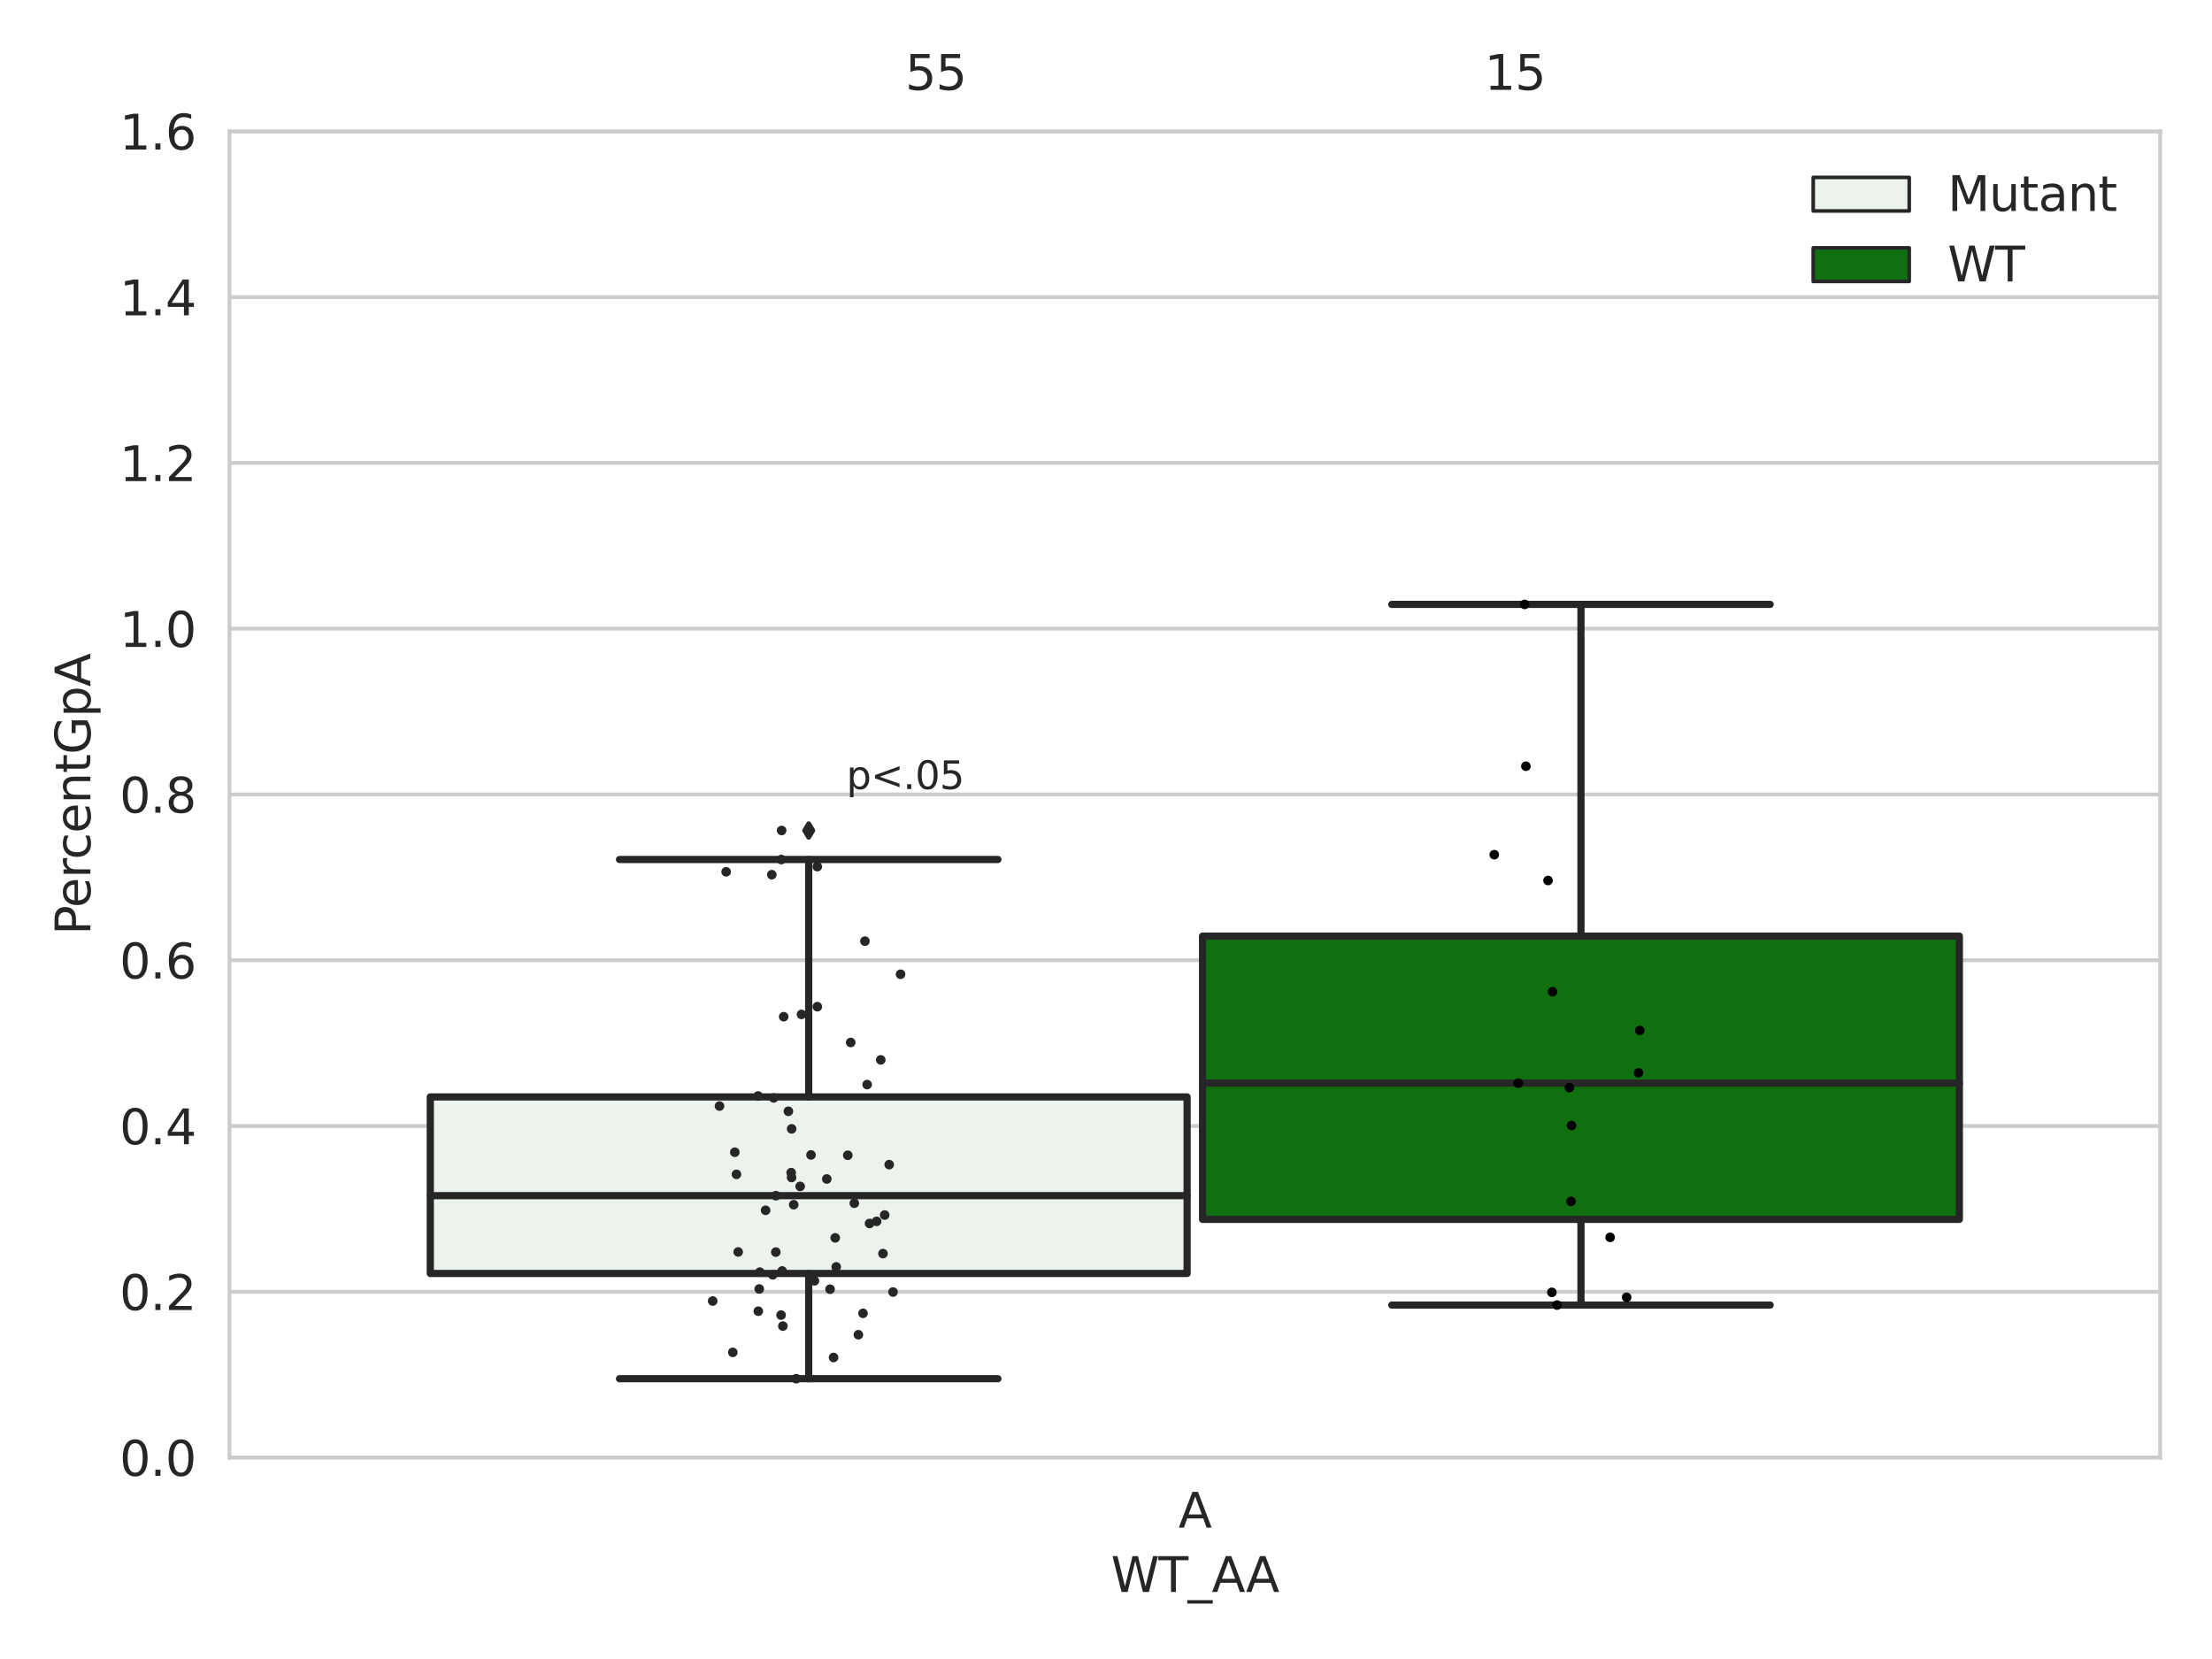 <?xml version="1.0" encoding="utf-8" standalone="no"?>
<!DOCTYPE svg PUBLIC "-//W3C//DTD SVG 1.1//EN"
  "http://www.w3.org/Graphics/SVG/1.1/DTD/svg11.dtd">
<svg xmlns:xlink="http://www.w3.org/1999/xlink" width="460.8pt" height="345.6pt" viewBox="0 0 460.8 345.6" xmlns="http://www.w3.org/2000/svg" version="1.1">
 <defs>
  <style type="text/css">*{stroke-linejoin: round; stroke-linecap: butt}</style>
 </defs>
 <g id="figure_1">
  <g id="patch_1">
   <path d="M 0 345.6 
L 460.8 345.6 
L 460.8 0 
L 0 0 
z
" style="fill: #ffffff"/>
  </g>
  <g id="axes_1">
   <g id="patch_2">
    <path d="M 47.81 303.64 
L 450 303.64 
L 450 27.354 
L 47.81 27.354 
z
" style="fill: #ffffff"/>
   </g>
   <g id="matplotlib.axis_1">
    <g id="xtick_1">
     <g id="text_1">
      <!-- A -->
      <g style="fill: #262626" transform="translate(245.485 318.238)scale(0.1 -0.1)">
       <defs>
        <path id="DejaVuSans-41" d="M 2188 4044 
L 1331 1722 
L 3047 1722 
L 2188 4044 
z
M 1831 4666 
L 2547 4666 
L 4325 0 
L 3669 0 
L 3244 1197 
L 1141 1197 
L 716 0 
L 50 0 
L 1831 4666 
z
" transform="scale(0.016)"/>
       </defs>
       <use xlink:href="#DejaVuSans-41"/>
      </g>
     </g>
    </g>
    <g id="text_2">
     <!-- WT_AA -->
     <g style="fill: #262626" transform="translate(231.429 331.638)scale(0.1 -0.1)">
      <defs>
       <path id="DejaVuSans-57" d="M 213 4666 
L 850 4666 
L 1831 722 
L 2809 4666 
L 3519 4666 
L 4500 722 
L 5478 4666 
L 6119 4666 
L 4947 0 
L 4153 0 
L 3169 4050 
L 2175 0 
L 1381 0 
L 213 4666 
z
" transform="scale(0.016)"/>
       <path id="DejaVuSans-54" d="M -19 4666 
L 3928 4666 
L 3928 4134 
L 2272 4134 
L 2272 0 
L 1638 0 
L 1638 4134 
L -19 4134 
L -19 4666 
z
" transform="scale(0.016)"/>
       <path id="DejaVuSans-5f" d="M 3263 -1063 
L 3263 -1509 
L -63 -1509 
L -63 -1063 
L 3263 -1063 
z
" transform="scale(0.016)"/>
      </defs>
      <use xlink:href="#DejaVuSans-57"/>
      <use xlink:href="#DejaVuSans-54" x="98.877"/>
      <use xlink:href="#DejaVuSans-5f" x="159.961"/>
      <use xlink:href="#DejaVuSans-41" x="209.961"/>
      <use xlink:href="#DejaVuSans-41" x="281.119"/>
     </g>
    </g>
   </g>
   <g id="matplotlib.axis_2">
    <g id="ytick_1">
     <g id="line2d_1">
      <path d="M 47.81 303.64 
L 450 303.64 
" clip-path="url(#pd9b3c8b4cb)" style="fill: none; stroke: #cccccc; stroke-width: 0.8; stroke-linecap: round"/>
     </g>
     <g id="text_3">
      <!-- 0.0 -->
      <g style="fill: #262626" transform="translate(24.907 307.439)scale(0.1 -0.1)">
       <defs>
        <path id="DejaVuSans-30" d="M 2034 4250 
Q 1547 4250 1301 3770 
Q 1056 3291 1056 2328 
Q 1056 1369 1301 889 
Q 1547 409 2034 409 
Q 2525 409 2770 889 
Q 3016 1369 3016 2328 
Q 3016 3291 2770 3770 
Q 2525 4250 2034 4250 
z
M 2034 4750 
Q 2819 4750 3233 4129 
Q 3647 3509 3647 2328 
Q 3647 1150 3233 529 
Q 2819 -91 2034 -91 
Q 1250 -91 836 529 
Q 422 1150 422 2328 
Q 422 3509 836 4129 
Q 1250 4750 2034 4750 
z
" transform="scale(0.016)"/>
        <path id="DejaVuSans-2e" d="M 684 794 
L 1344 794 
L 1344 0 
L 684 0 
L 684 794 
z
" transform="scale(0.016)"/>
       </defs>
       <use xlink:href="#DejaVuSans-30"/>
       <use xlink:href="#DejaVuSans-2e" x="63.623"/>
       <use xlink:href="#DejaVuSans-30" x="95.41"/>
      </g>
     </g>
    </g>
    <g id="ytick_2">
     <g id="line2d_2">
      <path d="M 47.81 269.104 
L 450 269.104 
" clip-path="url(#pd9b3c8b4cb)" style="fill: none; stroke: #cccccc; stroke-width: 0.8; stroke-linecap: round"/>
     </g>
     <g id="text_4">
      <!-- 0.2 -->
      <g style="fill: #262626" transform="translate(24.907 272.903)scale(0.1 -0.1)">
       <defs>
        <path id="DejaVuSans-32" d="M 1228 531 
L 3431 531 
L 3431 0 
L 469 0 
L 469 531 
Q 828 903 1448 1529 
Q 2069 2156 2228 2338 
Q 2531 2678 2651 2914 
Q 2772 3150 2772 3378 
Q 2772 3750 2511 3984 
Q 2250 4219 1831 4219 
Q 1534 4219 1204 4116 
Q 875 4013 500 3803 
L 500 4441 
Q 881 4594 1212 4672 
Q 1544 4750 1819 4750 
Q 2544 4750 2975 4387 
Q 3406 4025 3406 3419 
Q 3406 3131 3298 2873 
Q 3191 2616 2906 2266 
Q 2828 2175 2409 1742 
Q 1991 1309 1228 531 
z
" transform="scale(0.016)"/>
       </defs>
       <use xlink:href="#DejaVuSans-30"/>
       <use xlink:href="#DejaVuSans-2e" x="63.623"/>
       <use xlink:href="#DejaVuSans-32" x="95.41"/>
      </g>
     </g>
    </g>
    <g id="ytick_3">
     <g id="line2d_3">
      <path d="M 47.81 234.568 
L 450 234.568 
" clip-path="url(#pd9b3c8b4cb)" style="fill: none; stroke: #cccccc; stroke-width: 0.8; stroke-linecap: round"/>
     </g>
     <g id="text_5">
      <!-- 0.4 -->
      <g style="fill: #262626" transform="translate(24.907 238.368)scale(0.1 -0.1)">
       <defs>
        <path id="DejaVuSans-34" d="M 2419 4116 
L 825 1625 
L 2419 1625 
L 2419 4116 
z
M 2253 4666 
L 3047 4666 
L 3047 1625 
L 3713 1625 
L 3713 1100 
L 3047 1100 
L 3047 0 
L 2419 0 
L 2419 1100 
L 313 1100 
L 313 1709 
L 2253 4666 
z
" transform="scale(0.016)"/>
       </defs>
       <use xlink:href="#DejaVuSans-30"/>
       <use xlink:href="#DejaVuSans-2e" x="63.623"/>
       <use xlink:href="#DejaVuSans-34" x="95.41"/>
      </g>
     </g>
    </g>
    <g id="ytick_4">
     <g id="line2d_4">
      <path d="M 47.81 200.033 
L 450 200.033 
" clip-path="url(#pd9b3c8b4cb)" style="fill: none; stroke: #cccccc; stroke-width: 0.8; stroke-linecap: round"/>
     </g>
     <g id="text_6">
      <!-- 0.6 -->
      <g style="fill: #262626" transform="translate(24.907 203.832)scale(0.1 -0.1)">
       <defs>
        <path id="DejaVuSans-36" d="M 2113 2584 
Q 1688 2584 1439 2293 
Q 1191 2003 1191 1497 
Q 1191 994 1439 701 
Q 1688 409 2113 409 
Q 2538 409 2786 701 
Q 3034 994 3034 1497 
Q 3034 2003 2786 2293 
Q 2538 2584 2113 2584 
z
M 3366 4563 
L 3366 3988 
Q 3128 4100 2886 4159 
Q 2644 4219 2406 4219 
Q 1781 4219 1451 3797 
Q 1122 3375 1075 2522 
Q 1259 2794 1537 2939 
Q 1816 3084 2150 3084 
Q 2853 3084 3261 2657 
Q 3669 2231 3669 1497 
Q 3669 778 3244 343 
Q 2819 -91 2113 -91 
Q 1303 -91 875 529 
Q 447 1150 447 2328 
Q 447 3434 972 4092 
Q 1497 4750 2381 4750 
Q 2619 4750 2861 4703 
Q 3103 4656 3366 4563 
z
" transform="scale(0.016)"/>
       </defs>
       <use xlink:href="#DejaVuSans-30"/>
       <use xlink:href="#DejaVuSans-2e" x="63.623"/>
       <use xlink:href="#DejaVuSans-36" x="95.41"/>
      </g>
     </g>
    </g>
    <g id="ytick_5">
     <g id="line2d_5">
      <path d="M 47.81 165.497 
L 450 165.497 
" clip-path="url(#pd9b3c8b4cb)" style="fill: none; stroke: #cccccc; stroke-width: 0.8; stroke-linecap: round"/>
     </g>
     <g id="text_7">
      <!-- 0.8 -->
      <g style="fill: #262626" transform="translate(24.907 169.296)scale(0.1 -0.1)">
       <defs>
        <path id="DejaVuSans-38" d="M 2034 2216 
Q 1584 2216 1326 1975 
Q 1069 1734 1069 1313 
Q 1069 891 1326 650 
Q 1584 409 2034 409 
Q 2484 409 2743 651 
Q 3003 894 3003 1313 
Q 3003 1734 2745 1975 
Q 2488 2216 2034 2216 
z
M 1403 2484 
Q 997 2584 770 2862 
Q 544 3141 544 3541 
Q 544 4100 942 4425 
Q 1341 4750 2034 4750 
Q 2731 4750 3128 4425 
Q 3525 4100 3525 3541 
Q 3525 3141 3298 2862 
Q 3072 2584 2669 2484 
Q 3125 2378 3379 2068 
Q 3634 1759 3634 1313 
Q 3634 634 3220 271 
Q 2806 -91 2034 -91 
Q 1263 -91 848 271 
Q 434 634 434 1313 
Q 434 1759 690 2068 
Q 947 2378 1403 2484 
z
M 1172 3481 
Q 1172 3119 1398 2916 
Q 1625 2713 2034 2713 
Q 2441 2713 2670 2916 
Q 2900 3119 2900 3481 
Q 2900 3844 2670 4047 
Q 2441 4250 2034 4250 
Q 1625 4250 1398 4047 
Q 1172 3844 1172 3481 
z
" transform="scale(0.016)"/>
       </defs>
       <use xlink:href="#DejaVuSans-30"/>
       <use xlink:href="#DejaVuSans-2e" x="63.623"/>
       <use xlink:href="#DejaVuSans-38" x="95.41"/>
      </g>
     </g>
    </g>
    <g id="ytick_6">
     <g id="line2d_6">
      <path d="M 47.81 130.961 
L 450 130.961 
" clip-path="url(#pd9b3c8b4cb)" style="fill: none; stroke: #cccccc; stroke-width: 0.8; stroke-linecap: round"/>
     </g>
     <g id="text_8">
      <!-- 1.0 -->
      <g style="fill: #262626" transform="translate(24.907 134.76)scale(0.1 -0.1)">
       <defs>
        <path id="DejaVuSans-31" d="M 794 531 
L 1825 531 
L 1825 4091 
L 703 3866 
L 703 4441 
L 1819 4666 
L 2450 4666 
L 2450 531 
L 3481 531 
L 3481 0 
L 794 0 
L 794 531 
z
" transform="scale(0.016)"/>
       </defs>
       <use xlink:href="#DejaVuSans-31"/>
       <use xlink:href="#DejaVuSans-2e" x="63.623"/>
       <use xlink:href="#DejaVuSans-30" x="95.41"/>
      </g>
     </g>
    </g>
    <g id="ytick_7">
     <g id="line2d_7">
      <path d="M 47.81 96.425 
L 450 96.425 
" clip-path="url(#pd9b3c8b4cb)" style="fill: none; stroke: #cccccc; stroke-width: 0.8; stroke-linecap: round"/>
     </g>
     <g id="text_9">
      <!-- 1.2 -->
      <g style="fill: #262626" transform="translate(24.907 100.225)scale(0.1 -0.1)">
       <use xlink:href="#DejaVuSans-31"/>
       <use xlink:href="#DejaVuSans-2e" x="63.623"/>
       <use xlink:href="#DejaVuSans-32" x="95.41"/>
      </g>
     </g>
    </g>
    <g id="ytick_8">
     <g id="line2d_8">
      <path d="M 47.81 61.89 
L 450 61.89 
" clip-path="url(#pd9b3c8b4cb)" style="fill: none; stroke: #cccccc; stroke-width: 0.8; stroke-linecap: round"/>
     </g>
     <g id="text_10">
      <!-- 1.4 -->
      <g style="fill: #262626" transform="translate(24.907 65.689)scale(0.1 -0.1)">
       <use xlink:href="#DejaVuSans-31"/>
       <use xlink:href="#DejaVuSans-2e" x="63.623"/>
       <use xlink:href="#DejaVuSans-34" x="95.41"/>
      </g>
     </g>
    </g>
    <g id="ytick_9">
     <g id="line2d_9">
      <path d="M 47.81 27.354 
L 450 27.354 
" clip-path="url(#pd9b3c8b4cb)" style="fill: none; stroke: #cccccc; stroke-width: 0.8; stroke-linecap: round"/>
     </g>
     <g id="text_11">
      <!-- 1.6 -->
      <g style="fill: #262626" transform="translate(24.907 31.153)scale(0.1 -0.1)">
       <use xlink:href="#DejaVuSans-31"/>
       <use xlink:href="#DejaVuSans-2e" x="63.623"/>
       <use xlink:href="#DejaVuSans-36" x="95.41"/>
      </g>
     </g>
    </g>
    <g id="text_12">
     <!-- PercentGpA -->
     <g style="fill: #262626" transform="translate(18.827 194.774)rotate(-90)scale(0.1 -0.1)">
      <defs>
       <path id="DejaVuSans-50" d="M 1259 4147 
L 1259 2394 
L 2053 2394 
Q 2494 2394 2734 2622 
Q 2975 2850 2975 3272 
Q 2975 3691 2734 3919 
Q 2494 4147 2053 4147 
L 1259 4147 
z
M 628 4666 
L 2053 4666 
Q 2838 4666 3239 4311 
Q 3641 3956 3641 3272 
Q 3641 2581 3239 2228 
Q 2838 1875 2053 1875 
L 1259 1875 
L 1259 0 
L 628 0 
L 628 4666 
z
" transform="scale(0.016)"/>
       <path id="DejaVuSans-65" d="M 3597 1894 
L 3597 1613 
L 953 1613 
Q 991 1019 1311 708 
Q 1631 397 2203 397 
Q 2534 397 2845 478 
Q 3156 559 3463 722 
L 3463 178 
Q 3153 47 2828 -22 
Q 2503 -91 2169 -91 
Q 1331 -91 842 396 
Q 353 884 353 1716 
Q 353 2575 817 3079 
Q 1281 3584 2069 3584 
Q 2775 3584 3186 3129 
Q 3597 2675 3597 1894 
z
M 3022 2063 
Q 3016 2534 2758 2815 
Q 2500 3097 2075 3097 
Q 1594 3097 1305 2825 
Q 1016 2553 972 2059 
L 3022 2063 
z
" transform="scale(0.016)"/>
       <path id="DejaVuSans-72" d="M 2631 2963 
Q 2534 3019 2420 3045 
Q 2306 3072 2169 3072 
Q 1681 3072 1420 2755 
Q 1159 2438 1159 1844 
L 1159 0 
L 581 0 
L 581 3500 
L 1159 3500 
L 1159 2956 
Q 1341 3275 1631 3429 
Q 1922 3584 2338 3584 
Q 2397 3584 2469 3576 
Q 2541 3569 2628 3553 
L 2631 2963 
z
" transform="scale(0.016)"/>
       <path id="DejaVuSans-63" d="M 3122 3366 
L 3122 2828 
Q 2878 2963 2633 3030 
Q 2388 3097 2138 3097 
Q 1578 3097 1268 2742 
Q 959 2388 959 1747 
Q 959 1106 1268 751 
Q 1578 397 2138 397 
Q 2388 397 2633 464 
Q 2878 531 3122 666 
L 3122 134 
Q 2881 22 2623 -34 
Q 2366 -91 2075 -91 
Q 1284 -91 818 406 
Q 353 903 353 1747 
Q 353 2603 823 3093 
Q 1294 3584 2113 3584 
Q 2378 3584 2631 3529 
Q 2884 3475 3122 3366 
z
" transform="scale(0.016)"/>
       <path id="DejaVuSans-6e" d="M 3513 2113 
L 3513 0 
L 2938 0 
L 2938 2094 
Q 2938 2591 2744 2837 
Q 2550 3084 2163 3084 
Q 1697 3084 1428 2787 
Q 1159 2491 1159 1978 
L 1159 0 
L 581 0 
L 581 3500 
L 1159 3500 
L 1159 2956 
Q 1366 3272 1645 3428 
Q 1925 3584 2291 3584 
Q 2894 3584 3203 3211 
Q 3513 2838 3513 2113 
z
" transform="scale(0.016)"/>
       <path id="DejaVuSans-74" d="M 1172 4494 
L 1172 3500 
L 2356 3500 
L 2356 3053 
L 1172 3053 
L 1172 1153 
Q 1172 725 1289 603 
Q 1406 481 1766 481 
L 2356 481 
L 2356 0 
L 1766 0 
Q 1100 0 847 248 
Q 594 497 594 1153 
L 594 3053 
L 172 3053 
L 172 3500 
L 594 3500 
L 594 4494 
L 1172 4494 
z
" transform="scale(0.016)"/>
       <path id="DejaVuSans-47" d="M 3809 666 
L 3809 1919 
L 2778 1919 
L 2778 2438 
L 4434 2438 
L 4434 434 
Q 4069 175 3628 42 
Q 3188 -91 2688 -91 
Q 1594 -91 976 548 
Q 359 1188 359 2328 
Q 359 3472 976 4111 
Q 1594 4750 2688 4750 
Q 3144 4750 3555 4637 
Q 3966 4525 4313 4306 
L 4313 3634 
Q 3963 3931 3569 4081 
Q 3175 4231 2741 4231 
Q 1884 4231 1454 3753 
Q 1025 3275 1025 2328 
Q 1025 1384 1454 906 
Q 1884 428 2741 428 
Q 3075 428 3337 486 
Q 3600 544 3809 666 
z
" transform="scale(0.016)"/>
       <path id="DejaVuSans-70" d="M 1159 525 
L 1159 -1331 
L 581 -1331 
L 581 3500 
L 1159 3500 
L 1159 2969 
Q 1341 3281 1617 3432 
Q 1894 3584 2278 3584 
Q 2916 3584 3314 3078 
Q 3713 2572 3713 1747 
Q 3713 922 3314 415 
Q 2916 -91 2278 -91 
Q 1894 -91 1617 61 
Q 1341 213 1159 525 
z
M 3116 1747 
Q 3116 2381 2855 2742 
Q 2594 3103 2138 3103 
Q 1681 3103 1420 2742 
Q 1159 2381 1159 1747 
Q 1159 1113 1420 752 
Q 1681 391 2138 391 
Q 2594 391 2855 752 
Q 3116 1113 3116 1747 
z
" transform="scale(0.016)"/>
      </defs>
      <use xlink:href="#DejaVuSans-50"/>
      <use xlink:href="#DejaVuSans-65" x="56.678"/>
      <use xlink:href="#DejaVuSans-72" x="118.201"/>
      <use xlink:href="#DejaVuSans-63" x="157.064"/>
      <use xlink:href="#DejaVuSans-65" x="212.045"/>
      <use xlink:href="#DejaVuSans-6e" x="273.568"/>
      <use xlink:href="#DejaVuSans-74" x="336.947"/>
      <use xlink:href="#DejaVuSans-47" x="376.156"/>
      <use xlink:href="#DejaVuSans-70" x="453.646"/>
      <use xlink:href="#DejaVuSans-41" x="517.123"/>
     </g>
    </g>
   </g>
   <g id="patch_3">
    <path d="M 89.638 265.288 
L 247.296 265.288 
L 247.296 228.51 
L 89.638 228.51 
L 89.638 265.288 
z
" clip-path="url(#pd9b3c8b4cb)" style="fill: #ecf2ec; stroke: #262626; stroke-width: 1.5; stroke-linejoin: miter"/>
   </g>
   <g id="patch_4">
    <path d="M 250.514 254.014 
L 408.172 254.014 
L 408.172 195.01 
L 250.514 195.01 
L 250.514 254.014 
z
" clip-path="url(#pd9b3c8b4cb)" style="fill: #107010; stroke: #262626; stroke-width: 1.5; stroke-linejoin: miter"/>
   </g>
   <g id="patch_5">
    <path d="M 248.905 303.64 
L 248.905 303.64 
L 248.905 303.64 
L 248.905 303.64 
z
" clip-path="url(#pd9b3c8b4cb)" style="fill: #ecf2ec; stroke: #262626; stroke-width: 0.75; stroke-linejoin: miter"/>
   </g>
   <g id="patch_6">
    <path d="M 248.905 303.64 
L 248.905 303.64 
L 248.905 303.64 
L 248.905 303.64 
z
" clip-path="url(#pd9b3c8b4cb)" style="fill: #107010; stroke: #262626; stroke-width: 0.75; stroke-linejoin: miter"/>
   </g>
   <g id="PathCollection_1"/>
   <g id="PathCollection_2"/>
   <g id="line2d_10">
    <path d="M 168.467 265.288 
L 168.467 287.209 
" clip-path="url(#pd9b3c8b4cb)" style="fill: none; stroke: #262626; stroke-width: 1.5; stroke-linecap: round"/>
   </g>
   <g id="line2d_11">
    <path d="M 168.467 228.51 
L 168.467 179.053 
" clip-path="url(#pd9b3c8b4cb)" style="fill: none; stroke: #262626; stroke-width: 1.5; stroke-linecap: round"/>
   </g>
   <g id="line2d_12">
    <path d="M 129.052 287.209 
L 207.882 287.209 
" clip-path="url(#pd9b3c8b4cb)" style="fill: none; stroke: #262626; stroke-width: 1.5; stroke-linecap: round"/>
   </g>
   <g id="line2d_13">
    <path d="M 129.052 179.053 
L 207.882 179.053 
" clip-path="url(#pd9b3c8b4cb)" style="fill: none; stroke: #262626; stroke-width: 1.5; stroke-linecap: round"/>
   </g>
   <g id="line2d_14">
    <defs>
     <path id="mb408688e81" d="M -0 1.414 
L 0.849 0 
L 0 -1.414 
L -0.849 -0 
z
" style="stroke: #262626; stroke-linejoin: miter"/>
    </defs>
    <g clip-path="url(#pd9b3c8b4cb)">
     <use xlink:href="#mb408688e81" x="168.467" y="173.005" style="fill: #262626; stroke: #262626; stroke-linejoin: miter"/>
    </g>
   </g>
   <g id="line2d_15">
    <path d="M 329.343 254.014 
L 329.343 271.868 
" clip-path="url(#pd9b3c8b4cb)" style="fill: none; stroke: #262626; stroke-width: 1.5; stroke-linecap: round"/>
   </g>
   <g id="line2d_16">
    <path d="M 329.343 195.01 
L 329.343 125.906 
" clip-path="url(#pd9b3c8b4cb)" style="fill: none; stroke: #262626; stroke-width: 1.5; stroke-linecap: round"/>
   </g>
   <g id="line2d_17">
    <path d="M 289.928 271.868 
L 368.758 271.868 
" clip-path="url(#pd9b3c8b4cb)" style="fill: none; stroke: #262626; stroke-width: 1.5; stroke-linecap: round"/>
   </g>
   <g id="line2d_18">
    <path d="M 289.928 125.906 
L 368.758 125.906 
" clip-path="url(#pd9b3c8b4cb)" style="fill: none; stroke: #262626; stroke-width: 1.5; stroke-linecap: round"/>
   </g>
   <g id="line2d_19"/>
   <g id="line2d_20">
    <path d="M 89.638 249.081 
L 247.296 249.081 
" clip-path="url(#pd9b3c8b4cb)" style="fill: none; stroke: #262626; stroke-width: 1.5; stroke-linecap: round"/>
   </g>
   <g id="line2d_21">
    <path d="M 250.514 225.644 
L 408.172 225.644 
" clip-path="url(#pd9b3c8b4cb)" style="fill: none; stroke: #262626; stroke-width: 1.5; stroke-linecap: round"/>
   </g>
   <g id="patch_7">
    <path d="M 47.81 303.64 
L 47.81 27.354 
" style="fill: none; stroke: #cccccc; stroke-width: 0.8; stroke-linejoin: miter; stroke-linecap: square"/>
   </g>
   <g id="patch_8">
    <path d="M 450 303.64 
L 450 27.354 
" style="fill: none; stroke: #cccccc; stroke-width: 0.8; stroke-linejoin: miter; stroke-linecap: square"/>
   </g>
   <g id="patch_9">
    <path d="M 47.81 303.64 
L 450 303.64 
" style="fill: none; stroke: #cccccc; stroke-width: 0.8; stroke-linejoin: miter; stroke-linecap: square"/>
   </g>
   <g id="patch_10">
    <path d="M 47.81 27.354 
L 450 27.354 
" style="fill: none; stroke: #cccccc; stroke-width: 0.8; stroke-linejoin: miter; stroke-linecap: square"/>
   </g>
   <g id="PathCollection_3">
    <defs>
     <path id="C0_0_31b933f558" d="M 0 1 
C 0.265 1 0.52 0.895 0.707 0.707 
C 0.895 0.52 1 0.265 1 -0 
C 1 -0.265 0.895 -0.52 0.707 -0.707 
C 0.52 -0.895 0.265 -1 0 -1 
C -0.265 -1 -0.52 -0.895 -0.707 -0.707 
C -0.895 -0.52 -1 -0.265 -1 0 
C -1 0.265 -0.895 0.52 -0.707 0.707 
C -0.52 0.895 -0.265 1 0 1 
z
"/>
    </defs>
    <g clip-path="url(#pd9b3c8b4cb)">
     <use xlink:href="#C0_0_31b933f558" x="162.826" y="173.005" style="fill: #262626"/>
    </g>
    <g clip-path="url(#pd9b3c8b4cb)">
     <use xlink:href="#C0_0_31b933f558" x="165.858" y="287.209" style="fill: #262626"/>
    </g>
    <g clip-path="url(#pd9b3c8b4cb)">
     <use xlink:href="#C0_0_31b933f558" x="180.64" y="225.938" style="fill: #262626"/>
    </g>
    <g clip-path="url(#pd9b3c8b4cb)">
     <use xlink:href="#C0_0_31b933f558" x="159.49" y="252.123" style="fill: #262626"/>
    </g>
    <g clip-path="url(#pd9b3c8b4cb)">
     <use xlink:href="#C0_0_31b933f558" x="170.267" y="209.713" style="fill: #262626"/>
    </g>
    <g clip-path="url(#pd9b3c8b4cb)">
     <use xlink:href="#C0_0_31b933f558" x="161.633" y="249.081" style="fill: #262626"/>
    </g>
    <g clip-path="url(#pd9b3c8b4cb)">
     <use xlink:href="#C0_0_31b933f558" x="153.076" y="240.03" style="fill: #262626"/>
    </g>
    <g clip-path="url(#pd9b3c8b4cb)">
     <use xlink:href="#C0_0_31b933f558" x="152.657" y="281.727" style="fill: #262626"/>
    </g>
    <g clip-path="url(#pd9b3c8b4cb)">
     <use xlink:href="#C0_0_31b933f558" x="148.466" y="271.027" style="fill: #262626"/>
    </g>
    <g clip-path="url(#pd9b3c8b4cb)">
     <use xlink:href="#C0_0_31b933f558" x="151.272" y="181.609" style="fill: #262626"/>
    </g>
    <g clip-path="url(#pd9b3c8b4cb)">
     <use xlink:href="#C0_0_31b933f558" x="170.261" y="180.53" style="fill: #262626"/>
    </g>
    <g clip-path="url(#pd9b3c8b4cb)">
     <use xlink:href="#C0_0_31b933f558" x="185.235" y="242.614" style="fill: #262626"/>
    </g>
    <g clip-path="url(#pd9b3c8b4cb)">
     <use xlink:href="#C0_0_31b933f558" x="162.759" y="179.053" style="fill: #262626"/>
    </g>
    <g clip-path="url(#pd9b3c8b4cb)">
     <use xlink:href="#C0_0_31b933f558" x="164.815" y="244.284" style="fill: #262626"/>
    </g>
    <g clip-path="url(#pd9b3c8b4cb)">
     <use xlink:href="#C0_0_31b933f558" x="157.967" y="273.145" style="fill: #262626"/>
    </g>
    <g clip-path="url(#pd9b3c8b4cb)">
     <use xlink:href="#C0_0_31b933f558" x="164.912" y="235.161" style="fill: #262626"/>
    </g>
    <g clip-path="url(#pd9b3c8b4cb)">
     <use xlink:href="#C0_0_31b933f558" x="160.777" y="182.214" style="fill: #262626"/>
    </g>
    <g clip-path="url(#pd9b3c8b4cb)">
     <use xlink:href="#C0_0_31b933f558" x="178.817" y="278.049" style="fill: #262626"/>
    </g>
    <g clip-path="url(#pd9b3c8b4cb)">
     <use xlink:href="#C0_0_31b933f558" x="161.616" y="260.835" style="fill: #262626"/>
    </g>
    <g clip-path="url(#pd9b3c8b4cb)">
     <use xlink:href="#C0_0_31b933f558" x="187.6" y="202.957" style="fill: #262626"/>
    </g>
    <g clip-path="url(#pd9b3c8b4cb)">
     <use xlink:href="#C0_0_31b933f558" x="153.415" y="244.639" style="fill: #262626"/>
    </g>
    <g clip-path="url(#pd9b3c8b4cb)">
     <use xlink:href="#C0_0_31b933f558" x="165.345" y="250.96" style="fill: #262626"/>
    </g>
    <g clip-path="url(#pd9b3c8b4cb)">
     <use xlink:href="#C0_0_31b933f558" x="183.482" y="220.79" style="fill: #262626"/>
    </g>
    <g clip-path="url(#pd9b3c8b4cb)">
     <use xlink:href="#C0_0_31b933f558" x="172.233" y="245.601" style="fill: #262626"/>
    </g>
    <g clip-path="url(#pd9b3c8b4cb)">
     <use xlink:href="#C0_0_31b933f558" x="157.934" y="228.308" style="fill: #262626"/>
    </g>
    <g clip-path="url(#pd9b3c8b4cb)">
     <use xlink:href="#C0_0_31b933f558" x="164.897" y="245.293" style="fill: #262626"/>
    </g>
    <g clip-path="url(#pd9b3c8b4cb)">
     <use xlink:href="#C0_0_31b933f558" x="163.257" y="211.799" style="fill: #262626"/>
    </g>
    <g clip-path="url(#pd9b3c8b4cb)">
     <use xlink:href="#C0_0_31b933f558" x="160.981" y="265.566" style="fill: #262626"/>
    </g>
    <g clip-path="url(#pd9b3c8b4cb)">
     <use xlink:href="#C0_0_31b933f558" x="163.085" y="276.247" style="fill: #262626"/>
    </g>
    <g clip-path="url(#pd9b3c8b4cb)">
     <use xlink:href="#C0_0_31b933f558" x="149.886" y="230.413" style="fill: #262626"/>
    </g>
    <g clip-path="url(#pd9b3c8b4cb)">
     <use xlink:href="#C0_0_31b933f558" x="169.658" y="266.819" style="fill: #262626"/>
    </g>
    <g clip-path="url(#pd9b3c8b4cb)">
     <use xlink:href="#C0_0_31b933f558" x="168.947" y="240.592" style="fill: #262626"/>
    </g>
    <g clip-path="url(#pd9b3c8b4cb)">
     <use xlink:href="#C0_0_31b933f558" x="158.29" y="265.01" style="fill: #262626"/>
    </g>
    <g clip-path="url(#pd9b3c8b4cb)">
     <use xlink:href="#C0_0_31b933f558" x="162.709" y="273.96" style="fill: #262626"/>
    </g>
    <g clip-path="url(#pd9b3c8b4cb)">
     <use xlink:href="#C0_0_31b933f558" x="164.233" y="231.503" style="fill: #262626"/>
    </g>
    <g clip-path="url(#pd9b3c8b4cb)">
     <use xlink:href="#C0_0_31b933f558" x="166.688" y="247.145" style="fill: #262626"/>
    </g>
    <g clip-path="url(#pd9b3c8b4cb)">
     <use xlink:href="#C0_0_31b933f558" x="181.152" y="254.874" style="fill: #262626"/>
    </g>
    <g clip-path="url(#pd9b3c8b4cb)">
     <use xlink:href="#C0_0_31b933f558" x="183.942" y="261.147" style="fill: #262626"/>
    </g>
    <g clip-path="url(#pd9b3c8b4cb)">
     <use xlink:href="#C0_0_31b933f558" x="173.649" y="282.791" style="fill: #262626"/>
    </g>
    <g clip-path="url(#pd9b3c8b4cb)">
     <use xlink:href="#C0_0_31b933f558" x="166.972" y="211.32" style="fill: #262626"/>
    </g>
    <g clip-path="url(#pd9b3c8b4cb)">
     <use xlink:href="#C0_0_31b933f558" x="158.164" y="268.514" style="fill: #262626"/>
    </g>
    <g clip-path="url(#pd9b3c8b4cb)">
     <use xlink:href="#C0_0_31b933f558" x="179.781" y="273.591" style="fill: #262626"/>
    </g>
    <g clip-path="url(#pd9b3c8b4cb)">
     <use xlink:href="#C0_0_31b933f558" x="153.777" y="260.806" style="fill: #262626"/>
    </g>
    <g clip-path="url(#pd9b3c8b4cb)">
     <use xlink:href="#C0_0_31b933f558" x="184.3" y="253.116" style="fill: #262626"/>
    </g>
    <g clip-path="url(#pd9b3c8b4cb)">
     <use xlink:href="#C0_0_31b933f558" x="172.919" y="268.563" style="fill: #262626"/>
    </g>
    <g clip-path="url(#pd9b3c8b4cb)">
     <use xlink:href="#C0_0_31b933f558" x="173.99" y="257.867" style="fill: #262626"/>
    </g>
    <g clip-path="url(#pd9b3c8b4cb)">
     <use xlink:href="#C0_0_31b933f558" x="174.196" y="263.916" style="fill: #262626"/>
    </g>
    <g clip-path="url(#pd9b3c8b4cb)">
     <use xlink:href="#C0_0_31b933f558" x="186.033" y="269.154" style="fill: #262626"/>
    </g>
    <g clip-path="url(#pd9b3c8b4cb)">
     <use xlink:href="#C0_0_31b933f558" x="176.61" y="240.664" style="fill: #262626"/>
    </g>
    <g clip-path="url(#pd9b3c8b4cb)">
     <use xlink:href="#C0_0_31b933f558" x="161.166" y="228.712" style="fill: #262626"/>
    </g>
    <g clip-path="url(#pd9b3c8b4cb)">
     <use xlink:href="#C0_0_31b933f558" x="182.618" y="254.434" style="fill: #262626"/>
    </g>
    <g clip-path="url(#pd9b3c8b4cb)">
     <use xlink:href="#C0_0_31b933f558" x="177.973" y="250.65" style="fill: #262626"/>
    </g>
    <g clip-path="url(#pd9b3c8b4cb)">
     <use xlink:href="#C0_0_31b933f558" x="177.219" y="217.163" style="fill: #262626"/>
    </g>
    <g clip-path="url(#pd9b3c8b4cb)">
     <use xlink:href="#C0_0_31b933f558" x="180.18" y="196.058" style="fill: #262626"/>
    </g>
    <g clip-path="url(#pd9b3c8b4cb)">
     <use xlink:href="#C0_0_31b933f558" x="162.935" y="264.764" style="fill: #262626"/>
    </g>
   </g>
   <g id="PathCollection_4">
    <defs>
     <path id="C1_0_ffe4b1f33c" d="M 0 1 
C 0.265 1 0.52 0.895 0.707 0.707 
C 0.895 0.52 1 0.265 1 -0 
C 1 -0.265 0.895 -0.52 0.707 -0.707 
C 0.52 -0.895 0.265 -1 0 -1 
C -0.265 -1 -0.52 -0.895 -0.707 -0.707 
C -0.895 -0.52 -1 -0.265 -1 0 
C -1 0.265 -0.895 0.52 -0.707 0.707 
C -0.52 0.895 -0.265 1 0 1 
z
"/>
    </defs>
    <g clip-path="url(#pd9b3c8b4cb)">
     <use xlink:href="#C1_0_ffe4b1f33c" x="341.32" y="223.482"/>
    </g>
    <g clip-path="url(#pd9b3c8b4cb)">
     <use xlink:href="#C1_0_ffe4b1f33c" x="317.618" y="125.906"/>
    </g>
    <g clip-path="url(#pd9b3c8b4cb)">
     <use xlink:href="#C1_0_ffe4b1f33c" x="341.595" y="214.66"/>
    </g>
    <g clip-path="url(#pd9b3c8b4cb)">
     <use xlink:href="#C1_0_ffe4b1f33c" x="338.855" y="270.253"/>
    </g>
    <g clip-path="url(#pd9b3c8b4cb)">
     <use xlink:href="#C1_0_ffe4b1f33c" x="317.869" y="159.619"/>
    </g>
    <g clip-path="url(#pd9b3c8b4cb)">
     <use xlink:href="#C1_0_ffe4b1f33c" x="316.271" y="225.644"/>
    </g>
    <g clip-path="url(#pd9b3c8b4cb)">
     <use xlink:href="#C1_0_ffe4b1f33c" x="327.365" y="234.465"/>
    </g>
    <g clip-path="url(#pd9b3c8b4cb)">
     <use xlink:href="#C1_0_ffe4b1f33c" x="323.419" y="206.596"/>
    </g>
    <g clip-path="url(#pd9b3c8b4cb)">
     <use xlink:href="#C1_0_ffe4b1f33c" x="326.939" y="226.574"/>
    </g>
    <g clip-path="url(#pd9b3c8b4cb)">
     <use xlink:href="#C1_0_ffe4b1f33c" x="311.282" y="178.045"/>
    </g>
    <g clip-path="url(#pd9b3c8b4cb)">
     <use xlink:href="#C1_0_ffe4b1f33c" x="335.417" y="257.759"/>
    </g>
    <g clip-path="url(#pd9b3c8b4cb)">
     <use xlink:href="#C1_0_ffe4b1f33c" x="323.284" y="269.221"/>
    </g>
    <g clip-path="url(#pd9b3c8b4cb)">
     <use xlink:href="#C1_0_ffe4b1f33c" x="322.481" y="183.424"/>
    </g>
    <g clip-path="url(#pd9b3c8b4cb)">
     <use xlink:href="#C1_0_ffe4b1f33c" x="324.352" y="271.868"/>
    </g>
    <g clip-path="url(#pd9b3c8b4cb)">
     <use xlink:href="#C1_0_ffe4b1f33c" x="327.27" y="250.268"/>
    </g>
   </g>
   <g id="text_13">
    <!-- 55 -->
    <g style="fill: #262626" transform="translate(188.577 18.72)scale(0.1 -0.1)">
     <defs>
      <path id="DejaVuSans-35" d="M 691 4666 
L 3169 4666 
L 3169 4134 
L 1269 4134 
L 1269 2991 
Q 1406 3038 1543 3061 
Q 1681 3084 1819 3084 
Q 2600 3084 3056 2656 
Q 3513 2228 3513 1497 
Q 3513 744 3044 326 
Q 2575 -91 1722 -91 
Q 1428 -91 1123 -41 
Q 819 9 494 109 
L 494 744 
Q 775 591 1075 516 
Q 1375 441 1709 441 
Q 2250 441 2565 725 
Q 2881 1009 2881 1497 
Q 2881 1984 2565 2268 
Q 2250 2553 1709 2553 
Q 1456 2553 1204 2497 
Q 953 2441 691 2322 
L 691 4666 
z
" transform="scale(0.016)"/>
     </defs>
     <use xlink:href="#DejaVuSans-35"/>
     <use xlink:href="#DejaVuSans-35" x="63.623"/>
    </g>
   </g>
   <g id="text_14">
    <!-- p&lt;.05 -->
    <g style="fill: #262626" transform="translate(176.324 164.371)scale(0.08 -0.08)">
     <defs>
      <path id="DejaVuSans-3c" d="M 4684 3150 
L 1459 2003 
L 4684 863 
L 4684 294 
L 678 1747 
L 678 2266 
L 4684 3719 
L 4684 3150 
z
" transform="scale(0.016)"/>
     </defs>
     <use xlink:href="#DejaVuSans-70"/>
     <use xlink:href="#DejaVuSans-3c" x="63.477"/>
     <use xlink:href="#DejaVuSans-2e" x="147.266"/>
     <use xlink:href="#DejaVuSans-30" x="179.053"/>
     <use xlink:href="#DejaVuSans-35" x="242.676"/>
    </g>
   </g>
   <g id="text_15">
    <!-- 15 -->
    <g style="fill: #262626" transform="translate(309.233 18.72)scale(0.1 -0.1)">
     <use xlink:href="#DejaVuSans-31"/>
     <use xlink:href="#DejaVuSans-35" x="63.623"/>
    </g>
   </g>
   <g id="legend_1">
    <g id="patch_11">
     <path d="M 377.728 43.952 
L 397.728 43.952 
L 397.728 36.952 
L 377.728 36.952 
z
" style="fill: #ecf2ec; stroke: #262626; stroke-width: 0.75; stroke-linejoin: miter"/>
    </g>
    <g id="text_16">
     <!-- Mutant -->
     <g style="fill: #262626" transform="translate(405.728 43.952)scale(0.1 -0.1)">
      <defs>
       <path id="DejaVuSans-4d" d="M 628 4666 
L 1569 4666 
L 2759 1491 
L 3956 4666 
L 4897 4666 
L 4897 0 
L 4281 0 
L 4281 4097 
L 3078 897 
L 2444 897 
L 1241 4097 
L 1241 0 
L 628 0 
L 628 4666 
z
" transform="scale(0.016)"/>
       <path id="DejaVuSans-75" d="M 544 1381 
L 544 3500 
L 1119 3500 
L 1119 1403 
Q 1119 906 1312 657 
Q 1506 409 1894 409 
Q 2359 409 2629 706 
Q 2900 1003 2900 1516 
L 2900 3500 
L 3475 3500 
L 3475 0 
L 2900 0 
L 2900 538 
Q 2691 219 2414 64 
Q 2138 -91 1772 -91 
Q 1169 -91 856 284 
Q 544 659 544 1381 
z
M 1991 3584 
L 1991 3584 
z
" transform="scale(0.016)"/>
       <path id="DejaVuSans-61" d="M 2194 1759 
Q 1497 1759 1228 1600 
Q 959 1441 959 1056 
Q 959 750 1161 570 
Q 1363 391 1709 391 
Q 2188 391 2477 730 
Q 2766 1069 2766 1631 
L 2766 1759 
L 2194 1759 
z
M 3341 1997 
L 3341 0 
L 2766 0 
L 2766 531 
Q 2569 213 2275 61 
Q 1981 -91 1556 -91 
Q 1019 -91 701 211 
Q 384 513 384 1019 
Q 384 1609 779 1909 
Q 1175 2209 1959 2209 
L 2766 2209 
L 2766 2266 
Q 2766 2663 2505 2880 
Q 2244 3097 1772 3097 
Q 1472 3097 1187 3025 
Q 903 2953 641 2809 
L 641 3341 
Q 956 3463 1253 3523 
Q 1550 3584 1831 3584 
Q 2591 3584 2966 3190 
Q 3341 2797 3341 1997 
z
" transform="scale(0.016)"/>
      </defs>
      <use xlink:href="#DejaVuSans-4d"/>
      <use xlink:href="#DejaVuSans-75" x="86.279"/>
      <use xlink:href="#DejaVuSans-74" x="149.658"/>
      <use xlink:href="#DejaVuSans-61" x="188.867"/>
      <use xlink:href="#DejaVuSans-6e" x="250.146"/>
      <use xlink:href="#DejaVuSans-74" x="313.525"/>
     </g>
    </g>
    <g id="patch_12">
     <path d="M 377.728 58.631 
L 397.728 58.631 
L 397.728 51.631 
L 377.728 51.631 
z
" style="fill: #107010; stroke: #262626; stroke-width: 0.75; stroke-linejoin: miter"/>
    </g>
    <g id="text_17">
     <!-- WT -->
     <g style="fill: #262626" transform="translate(405.728 58.631)scale(0.1 -0.1)">
      <use xlink:href="#DejaVuSans-57"/>
      <use xlink:href="#DejaVuSans-54" x="98.877"/>
     </g>
    </g>
   </g>
  </g>
 </g>
 <defs>
  <clipPath id="pd9b3c8b4cb">
   <rect x="47.81" y="27.354" width="402.19" height="276.286"/>
  </clipPath>
 </defs>
</svg>
